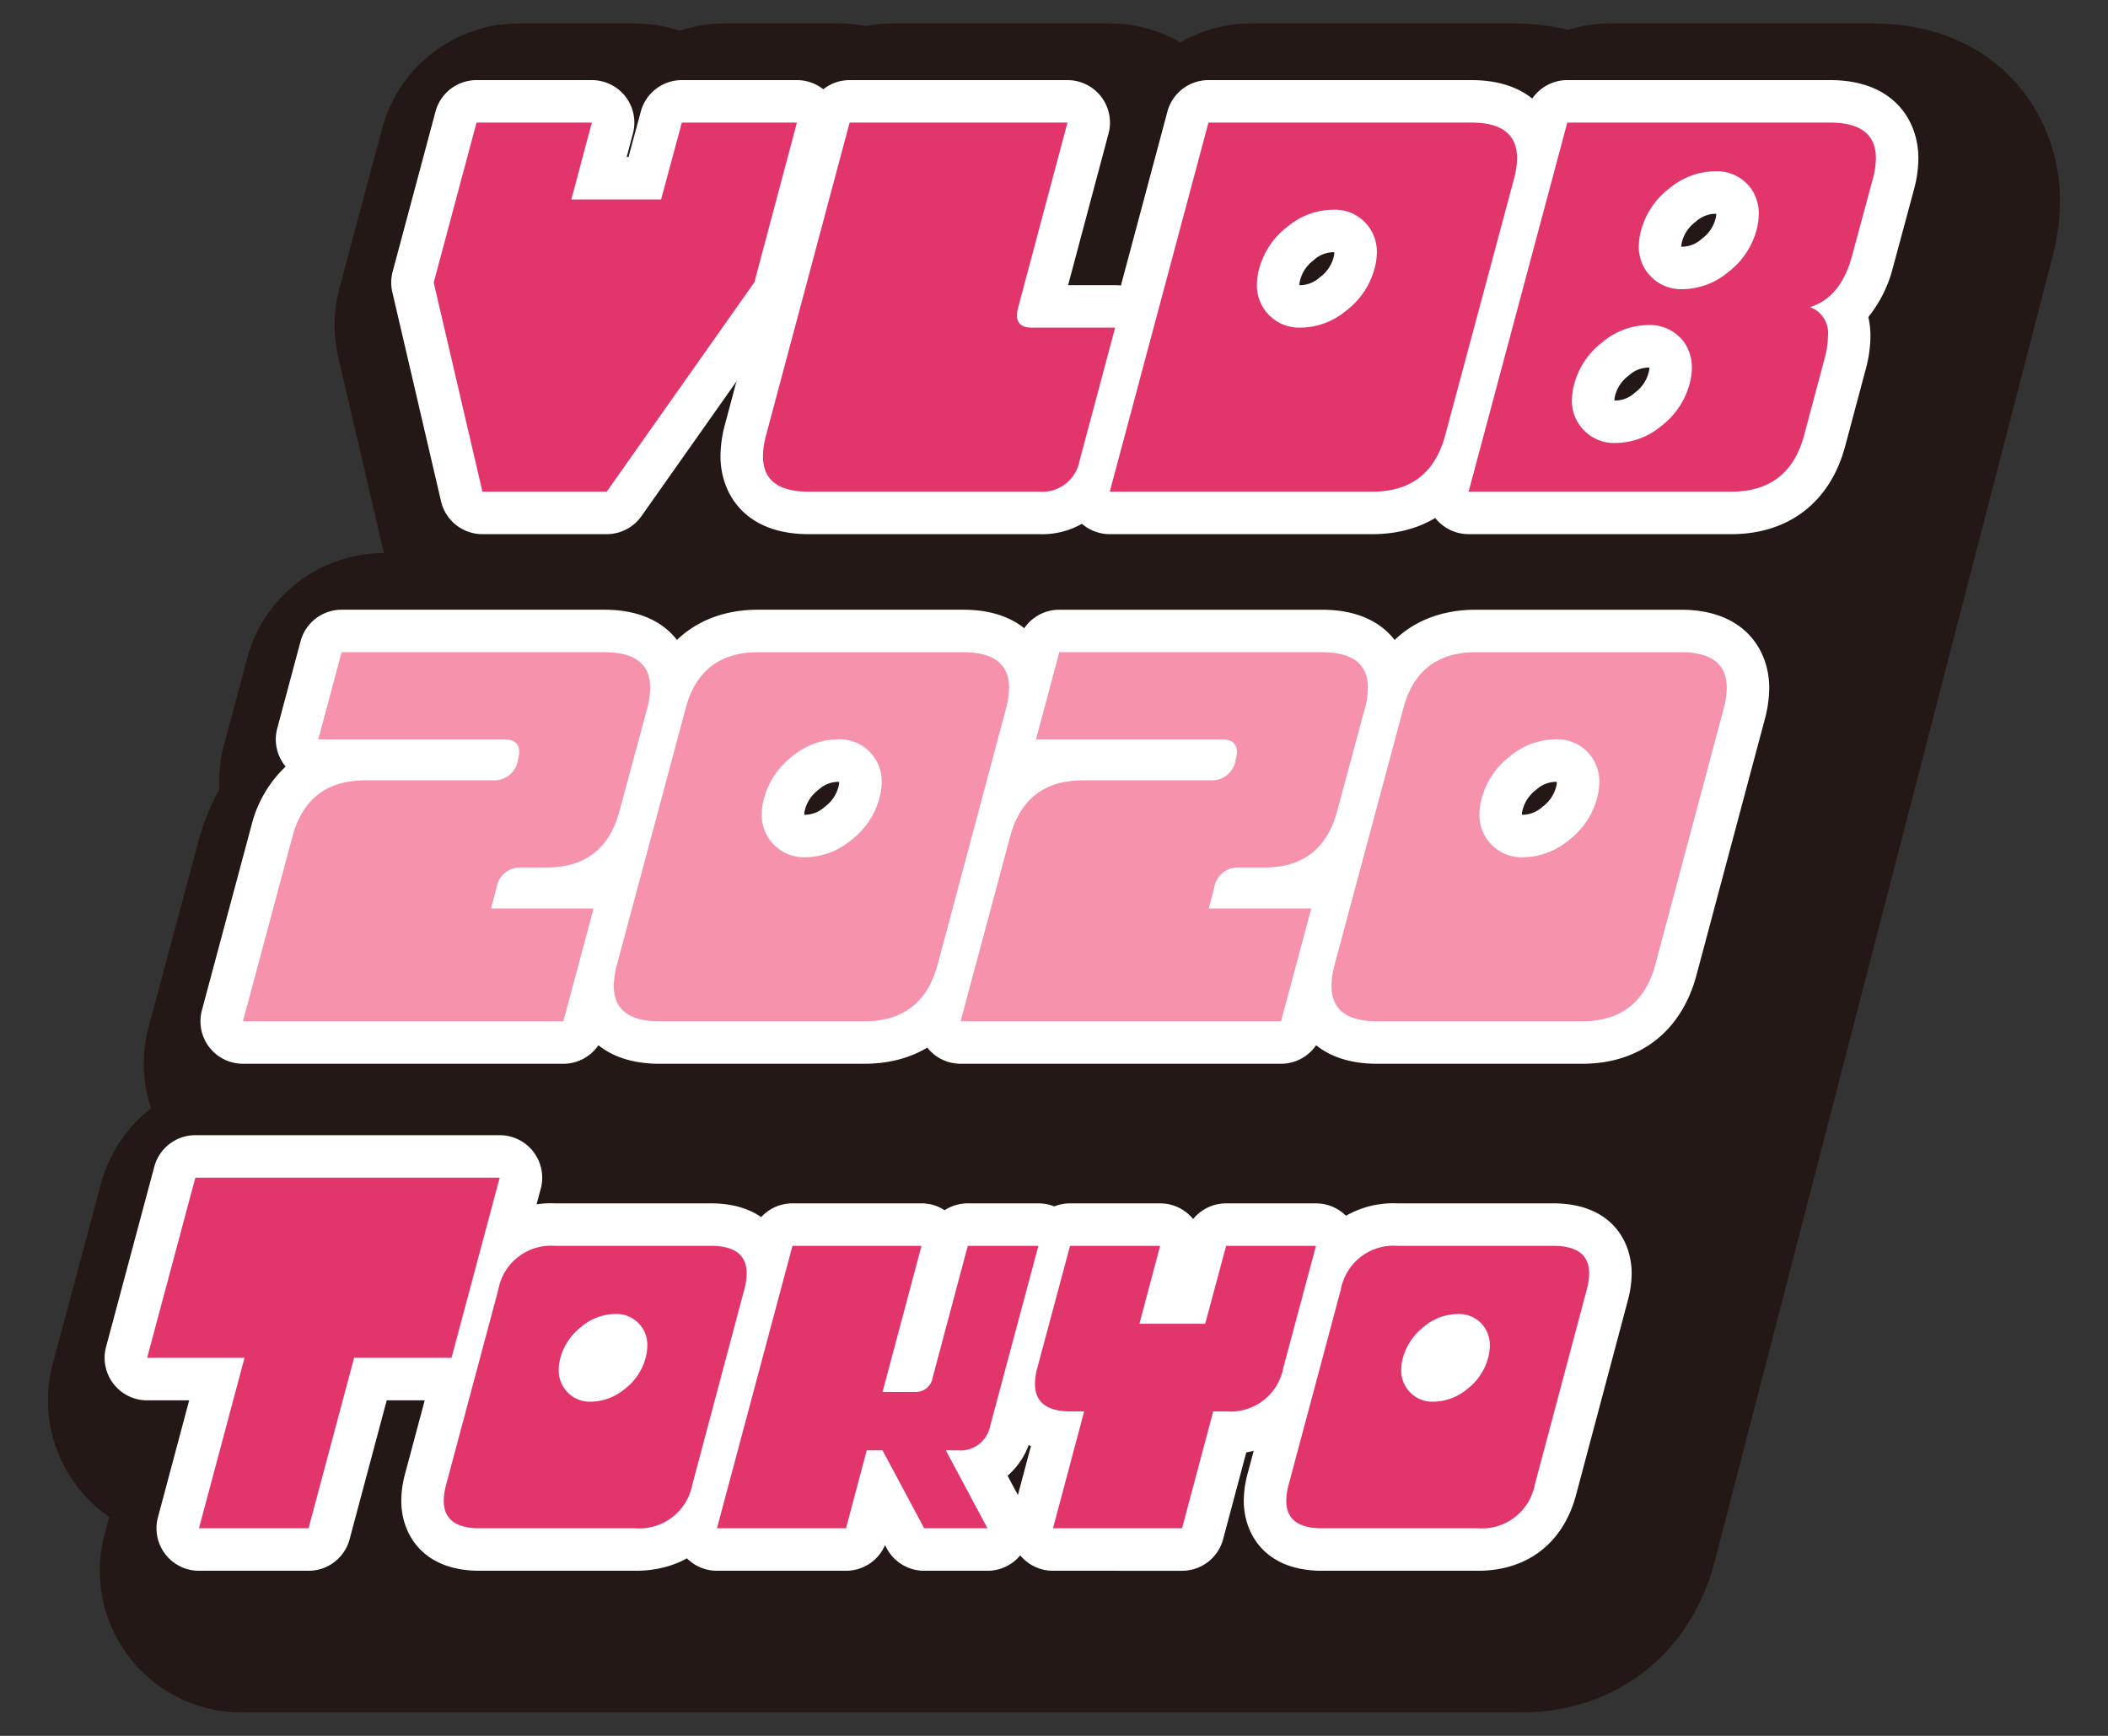 <svg xmlns="http://www.w3.org/2000/svg" viewBox="0 0 240.945 198.425"><rect x="0" y="0" width="240.945" height="198.425" fill="#333333" stroke="none"/><defs><style>.a{fill:#231815;}.b{fill:#fff;}.c{fill:#e2356b;}.d{fill:#f692ab;}</style></defs><title>vldb2020-logo3-color-bb</title><path class="a" d="M195.938,178.71c-2.869,10.54-11.35,17.034-22.156,17.034H27.602a16.189,16.189,0,0,1-15.641-20.368l.527-1.973a16.189,16.189,0,0,1-6.454-17.517l5.512-20.595A16.16,16.16,0,0,1,17.264,126.686a16.18,16.18,0,0,1-.277-9.28l5.654-21.094a27.276,27.276,0,0,1,2.429-6.092,16.171,16.171,0,0,1,.528-5.035l2.666-9.961A16.189,16.189,0,0,1,43.879,63.222l-5.215-22.399a16.189,16.189,0,0,1,.129-7.857L43.685,14.685A16.189,16.189,0,0,1,59.324,2.681h13.184a16.195,16.195,0,0,1,5.14.837A16.178,16.178,0,0,1,82.791,2.681h13.154a16.136,16.136,0,0,1,2.969.3,16.181,16.181,0,0,1,3.053-.3h24.902a16.161,16.161,0,0,1,8.043,2.168,16.139,16.139,0,0,1,8.071-2.168H173.042a25.43,25.43,0,0,1,6.183.732,16.147,16.147,0,0,1,4.774-.732h30.029c14.071,0,21.434,10.193,21.434,20.262a25.463,25.463,0,0,1-.898,6.544Z"/><path class="b" d="M55.141,61.059a4.857,4.857,0,0,1-4.73-3.755L44.844,33.397a4.852,4.852,0,0,1,.039-2.357l4.893-18.281A4.856,4.856,0,0,1,54.467,9.157H67.65a4.857,4.857,0,0,1,4.693,6.108L71.629,17.946h.212L73.244,12.748A4.858,4.858,0,0,1,77.934,9.157H91.088a4.857,4.857,0,0,1,4.693,6.107l-4.863,18.252a4.867,4.867,0,0,1-.724,1.548l-16.875,23.936a4.858,4.858,0,0,1-3.97,2.058Z"/><path class="b" d="M92.423,61.059c-7.434,0-10.071-4.794-10.071-8.9a14.281,14.281,0,0,1,.509-3.628l9.558-35.77a4.858,4.858,0,0,1,4.692-3.603H122.013a4.857,4.857,0,0,1,4.693,6.108l-4.621,17.329h5.377a4.857,4.857,0,0,1,4.692,6.111l-4.072,15.234a9.167,9.167,0,0,1-9.292,7.118Z"/><path class="b" d="M126.847,61.059a4.857,4.857,0,0,1-4.692-6.111l11.279-42.188a4.858,4.858,0,0,1,4.692-3.603h30.059c7.434,0,10.071,4.81,10.071,8.929a14.179,14.179,0,0,1-.515,3.625L169.888,50.985c-1.709,6.399-6.452,10.073-13.012,10.073Zm21.673-28.472c.047.004.107.008.183.008a3.387,3.387,0,0,0,2.167-.908,4.121,4.121,0,0,0,1.55-2.23,2.555,2.555,0,0,0,.099-.614,1.931,1.931,0,0,0-.212-.01,3.333,3.333,0,0,0-2.142.899,4.143,4.143,0,0,0-1.546,2.239A2.542,2.542,0,0,0,148.52,32.587Z"/><path class="b" d="M167.862,61.059A4.857,4.857,0,0,1,163.17,54.947l11.279-42.188a4.858,4.858,0,0,1,4.692-3.603H209.171c7.456,0,10.101,4.81,10.101,8.929a14.179,14.179,0,0,1-.515,3.625L216.38,30.515a14.905,14.905,0,0,1-2.827,5.727,9.708,9.708,0,0,1,.24,2.177,14.699,14.699,0,0,1-.543,3.794l-2.345,8.795c-1.714,6.39-6.457,10.051-13.014,10.051Zm16.663-15.291a1.855,1.855,0,0,0,.212.011,3.333,3.333,0,0,0,2.142-.899,4.143,4.143,0,0,0,1.546-2.239,2.548,2.548,0,0,0,.099-.617c-.049-.004-.109-.007-.183-.007a3.387,3.387,0,0,0-2.167.908,4.121,4.121,0,0,0-1.55,2.23A2.545,2.545,0,0,0,184.525,45.768ZM192.172,28.192c.047.004.107.008.183.008a3.387,3.387,0,0,0,2.167-.908,4.121,4.121,0,0,0,1.55-2.23,2.547,2.547,0,0,0,.099-.617c-.049-.004-.109-.007-.183-.007a3.387,3.387,0,0,0-2.167.908,4.121,4.121,0,0,0-1.55,2.23A2.541,2.541,0,0,0,192.172,28.192Z"/><path class="b" d="M27.768,121.599a4.857,4.857,0,0,1-4.691-6.114l5.654-21.094a13.896,13.896,0,0,1,3.918-6.767c-.041-.049-.081-.1-.12-.151a4.853,4.853,0,0,1-.839-4.213l2.666-9.961A4.856,4.856,0,0,1,39.047,69.697H69.076c7.456,0,10.101,4.81,10.101,8.929a14.179,14.179,0,0,1-.515,3.625l-3.168,11.733a13.874,13.874,0,0,1-3.916,6.759c.041.05.082.1.121.152a4.859,4.859,0,0,1,.838,4.214L69.08,118a4.857,4.857,0,0,1-4.691,3.599Z"/><path class="b" d="M75.375,121.599c-7.434,0-10.071-4.794-10.071-8.9a14.281,14.281,0,0,1,.509-3.628L73.672,79.742c1.682-6.376,6.415-10.045,12.982-10.045h23.438c7.456,0,10.101,4.81,10.101,8.929a14.179,14.179,0,0,1-.515,3.625l-7.823,29.298c-1.744,6.396-6.495,10.049-13.042,10.049ZM91.921,93.127c.047.004.107.008.183.008a3.387,3.387,0,0,0,2.167-.908,4.121,4.121,0,0,0,1.55-2.23,2.555,2.555,0,0,0,.099-.614,1.931,1.931,0,0,0-.212-.01,3.333,3.333,0,0,0-2.142.899,4.143,4.143,0,0,0-1.546,2.239A2.542,2.542,0,0,0,91.921,93.127Z"/><path class="b" d="M109.799,121.599a4.857,4.857,0,0,1-4.691-6.114l5.654-21.094a13.896,13.896,0,0,1,3.918-6.767c-.041-.049-.081-.1-.12-.151a4.853,4.853,0,0,1-.839-4.213l2.666-9.961a4.856,4.856,0,0,1,4.691-3.601h30.029c7.456,0,10.101,4.81,10.101,8.929a14.179,14.179,0,0,1-.515,3.625l-3.168,11.733a13.874,13.874,0,0,1-3.916,6.759c.041.05.082.1.121.152a4.859,4.859,0,0,1,.838,4.214L151.111,118a4.857,4.857,0,0,1-4.691,3.599Z"/><path class="b" d="M157.406,121.599c-7.434,0-10.071-4.794-10.071-8.9a14.281,14.281,0,0,1,.509-3.628l7.859-29.328c1.682-6.376,6.415-10.045,12.982-10.045h23.438c7.456,0,10.101,4.81,10.101,8.929a14.179,14.179,0,0,1-.515,3.625l-7.823,29.298c-1.744,6.396-6.495,10.049-13.042,10.049ZM173.952,93.127c.047.004.107.008.183.008a3.387,3.387,0,0,0,2.167-.908,4.121,4.121,0,0,0,1.55-2.23,2.555,2.555,0,0,0,.099-.614,1.931,1.931,0,0,0-.212-.01,3.333,3.333,0,0,0-2.142.899,4.143,4.143,0,0,0-1.546,2.239A2.542,2.542,0,0,0,173.952,93.127Z"/><path class="b" d="M22.744,179.555a4.857,4.857,0,0,1-4.692-6.11l3.572-13.372h-4.809a4.856,4.856,0,0,1-4.691-6.112l5.512-20.596a4.856,4.856,0,0,1,4.691-3.602H57.116A4.858,4.858,0,0,1,61.809,135.875l-5.51,20.596a4.857,4.857,0,0,1-4.692,3.602H44.203L39.961,175.951a4.857,4.857,0,0,1-4.692,3.604Z"/><path class="b" d="M54.814,179.555c-6.605,0-8.948-4.311-8.948-8.001a12.045,12.045,0,0,1,.446-3.132l5.952-22.253a10.926,10.926,0,0,1,11.177-8.612H81.253c6.605,0,8.948,4.311,8.948,8.001a12.046,12.046,0,0,1-.446,3.132l-5.924,22.248c-1.493,5.486-5.575,8.617-11.205,8.617Z"/><path class="b" d="M105.634,179.555a4.859,4.859,0,0,1-4.284-2.568l-.191-.36a4.859,4.859,0,0,1-4.458,2.928h-14.751a4.857,4.857,0,0,1-4.692-6.111l8.628-32.285a4.858,4.858,0,0,1,4.692-3.603h14.751a4.856,4.856,0,0,1,2.644.783,4.85,4.85,0,0,1,2.645-.783h8.071A4.856,4.856,0,0,1,123.379,143.668l-5.511,20.596a8.687,8.687,0,0,1-2.7,4.429l1.986,3.716a4.857,4.857,0,0,1-4.284,7.146Z"/><path class="b" d="M120.358,179.555a4.857,4.857,0,0,1-4.693-6.108l2.171-8.141a7.59,7.59,0,0,1-4.394-7.111,12.045,12.045,0,0,1,.446-3.132l3.727-13.906a4.857,4.857,0,0,1,4.691-3.6h10.298a4.855,4.855,0,0,1,3.771,1.796,4.855,4.855,0,0,1,3.771-1.796h10.271a4.857,4.857,0,0,1,4.691,6.114l-3.729,13.916c-1.257,4.713-4.456,7.697-8.928,8.432l-2.648,9.932a4.858,4.858,0,0,1-4.693,3.605Z"/><path class="b" d="M151.112,179.555c-6.605,0-8.948-4.311-8.948-8.001a12.046,12.046,0,0,1,.446-3.132l5.952-22.253a10.926,10.926,0,0,1,11.177-8.612h17.812c6.605,0,8.948,4.311,8.948,8.001a12.045,12.045,0,0,1-.446,3.132L180.13,170.938c-1.493,5.486-5.575,8.617-11.205,8.617Z"/><path class="c" d="M91.088,14.014l-4.863,18.252-16.875,23.936h-14.209L49.574,32.295,54.467,14.014H67.65l-2.344,8.789H75.561l2.373-8.789Z"/><path class="c" d="M92.423,56.202q-5.215,0-5.215-4.043a9.641,9.641,0,0,1,.352-2.402l9.551-35.742H122.013l-5.625,21.094a3.552,3.552,0,0,0-.146.938q0,1.406,1.699,1.406H127.462L123.39,52.686a4.324,4.324,0,0,1-4.6,3.516Z"/><path class="c" d="M165.196,49.727q-1.729,6.475-8.32,6.475h-30.029l11.279-42.188h30.059q5.215,0,5.215,4.072a9.308,9.308,0,0,1-.352,2.373ZM153.873,35.503a8.94,8.94,0,0,0,3.237-4.79,7.342,7.342,0,0,0,.264-1.875,4.789,4.789,0,0,0-5.068-4.863,8.198,8.198,0,0,0-5.156,1.948,8.967,8.967,0,0,0-3.223,4.79,7.342,7.342,0,0,0-.264,1.875,4.826,4.826,0,0,0,5.039,4.863A8.256,8.256,0,0,0,153.873,35.503Z"/><path class="c" d="M197.892,56.202H167.862l11.279-42.188H209.171q5.244,0,5.244,4.072a9.308,9.308,0,0,1-.352,2.373l-2.373,8.789q-1.289,4.775-4.805,5.859a3.153,3.153,0,0,1,2.051,3.311,10.08,10.08,0,0,1-.381,2.549L206.212,49.756Q204.483,56.202,197.892,56.202Zm-7.998-7.515a8.967,8.967,0,0,0,3.223-4.79,7.341,7.341,0,0,0,.264-1.875,4.962,4.962,0,0,0-.908-2.93,4.832,4.832,0,0,0-4.131-1.934,8.256,8.256,0,0,0-5.171,1.948,8.94,8.94,0,0,0-3.237,4.79,7.342,7.342,0,0,0-.264,1.875,4.729,4.729,0,0,0,.938,2.9,4.806,4.806,0,0,0,4.131,1.963A8.198,8.198,0,0,0,189.894,48.687Zm7.632-17.578a8.94,8.94,0,0,0,3.237-4.79,7.342,7.342,0,0,0,.264-1.875,4.962,4.962,0,0,0-.908-2.93,4.832,4.832,0,0,0-4.131-1.934,8.256,8.256,0,0,0-5.171,1.948,8.94,8.94,0,0,0-3.237,4.79,7.342,7.342,0,0,0-.264,1.875,4.826,4.826,0,0,0,5.039,4.863A8.256,8.256,0,0,0,197.525,31.109Z"/><path class="d" d="M59.203,86.859a3.475,3.475,0,0,0,.146-.908q0-1.436-1.729-1.436H36.381l2.666-9.961H69.076q5.244,0,5.244,4.072a9.308,9.308,0,0,1-.352,2.373L70.805,92.718q-1.729,6.445-8.32,6.445H59.555a2.731,2.731,0,0,0-2.812,2.344l-.615,2.344H67.846l-3.457,12.891H27.768L33.422,95.648q1.729-6.445,8.32-6.445H56.391A2.731,2.731,0,0,0,59.203,86.859Z"/><path class="d" d="M75.375,116.742q-5.215,0-5.215-4.043a9.641,9.641,0,0,1,.352-2.402l7.852-29.297q1.699-6.445,8.291-6.445h23.438q5.244,0,5.244,4.072a9.308,9.308,0,0,1-.352,2.373l-7.822,29.297q-1.758,6.445-8.35,6.445ZM97.275,96.043a8.94,8.94,0,0,0,3.237-4.79,7.342,7.342,0,0,0,.264-1.875,4.789,4.789,0,0,0-5.068-4.863,8.198,8.198,0,0,0-5.156,1.948,8.967,8.967,0,0,0-3.223,4.79,7.342,7.342,0,0,0-.264,1.875,4.826,4.826,0,0,0,5.039,4.863A8.256,8.256,0,0,0,97.275,96.043Z"/><path class="d" d="M141.234,86.859a3.475,3.475,0,0,0,.146-.908q0-1.436-1.729-1.436H118.412l2.666-9.961h30.029q5.244,0,5.244,4.072a9.308,9.308,0,0,1-.352,2.373L152.836,92.718q-1.729,6.445-8.32,6.445H141.586a2.731,2.731,0,0,0-2.812,2.344l-.615,2.344h11.719l-3.457,12.891H109.799l5.654-21.094q1.729-6.445,8.32-6.445H138.422A2.731,2.731,0,0,0,141.234,86.859Z"/><path class="d" d="M157.406,116.742q-5.215,0-5.215-4.043a9.641,9.641,0,0,1,.352-2.402l7.852-29.297q1.699-6.445,8.291-6.445h23.438q5.244,0,5.244,4.072a9.308,9.308,0,0,1-.352,2.373l-7.822,29.297q-1.758,6.445-8.35,6.445Zm21.899-20.698a8.94,8.94,0,0,0,3.237-4.79,7.342,7.342,0,0,0,.264-1.875,4.789,4.789,0,0,0-5.068-4.863,8.198,8.198,0,0,0-5.156,1.948,8.967,8.967,0,0,0-3.223,4.79,7.342,7.342,0,0,0-.264,1.875,4.826,4.826,0,0,0,5.039,4.863A8.256,8.256,0,0,0,179.306,96.043Z"/><path class="c" d="M22.744,174.698l5.204-19.482H16.816l5.512-20.596H57.116l-5.51,20.596H40.474l-5.205,19.482Z"/><path class="c" d="M54.814,174.698q-4.093,0-4.092-3.145a7.217,7.217,0,0,1,.278-1.865l5.956-22.266a6.12,6.12,0,0,1,6.484-5.01H81.253q4.093,0,4.092,3.145a7.217,7.217,0,0,1-.278,1.865L79.138,169.688a6.161,6.161,0,0,1-6.512,5.01Zm16.588-15.92a6.593,6.593,0,0,0,2.393-3.562,5.67,5.67,0,0,0,.195-1.42,3.517,3.517,0,0,0-3.729-3.59,6.036,6.036,0,0,0-3.799,1.447,6.766,6.766,0,0,0-2.407,3.562,5.309,5.309,0,0,0-.195,1.392,3.569,3.569,0,0,0,.695,2.171A3.53,3.53,0,0,0,67.588,160.225,6.094,6.094,0,0,0,71.401,158.778Z"/><path class="c" d="M110.616,142.413h8.071l-5.511,20.596a3.451,3.451,0,0,1-3.674,2.783h-1.392l4.759,8.906h-7.236l-4.759-8.906H99.066l-2.365,8.906h-14.751l8.628-32.285h14.751l-4.453,16.699h3.757a1.938,1.938,0,0,0,1.977-1.67Z"/><path class="c" d="M123.92,161.338h-1.53q-4.093,0-4.092-3.145a7.217,7.217,0,0,1,.278-1.865l3.729-13.916h10.298l-2.366,8.906H137.753l2.393-8.906h10.271l-3.729,13.916a6.12,6.12,0,0,1-6.484,5.01H138.671l-3.562,13.359h-14.751Z"/><path class="c" d="M151.112,174.698q-4.093,0-4.092-3.145a7.217,7.217,0,0,1,.278-1.865l5.956-22.266a6.12,6.12,0,0,1,6.484-5.01h17.812q4.093,0,4.092,3.145a7.217,7.217,0,0,1-.278,1.865L175.437,169.688a6.161,6.161,0,0,1-6.512,5.01Zm16.588-15.92a6.593,6.593,0,0,0,2.393-3.562,5.67,5.67,0,0,0,.195-1.42,3.517,3.517,0,0,0-3.729-3.59,6.036,6.036,0,0,0-3.799,1.447,6.766,6.766,0,0,0-2.407,3.562,5.309,5.309,0,0,0-.195,1.392,3.569,3.569,0,0,0,.695,2.171,3.53,3.53,0,0,0,3.034,1.447A6.094,6.094,0,0,0,167.7,158.778Z"/></svg>